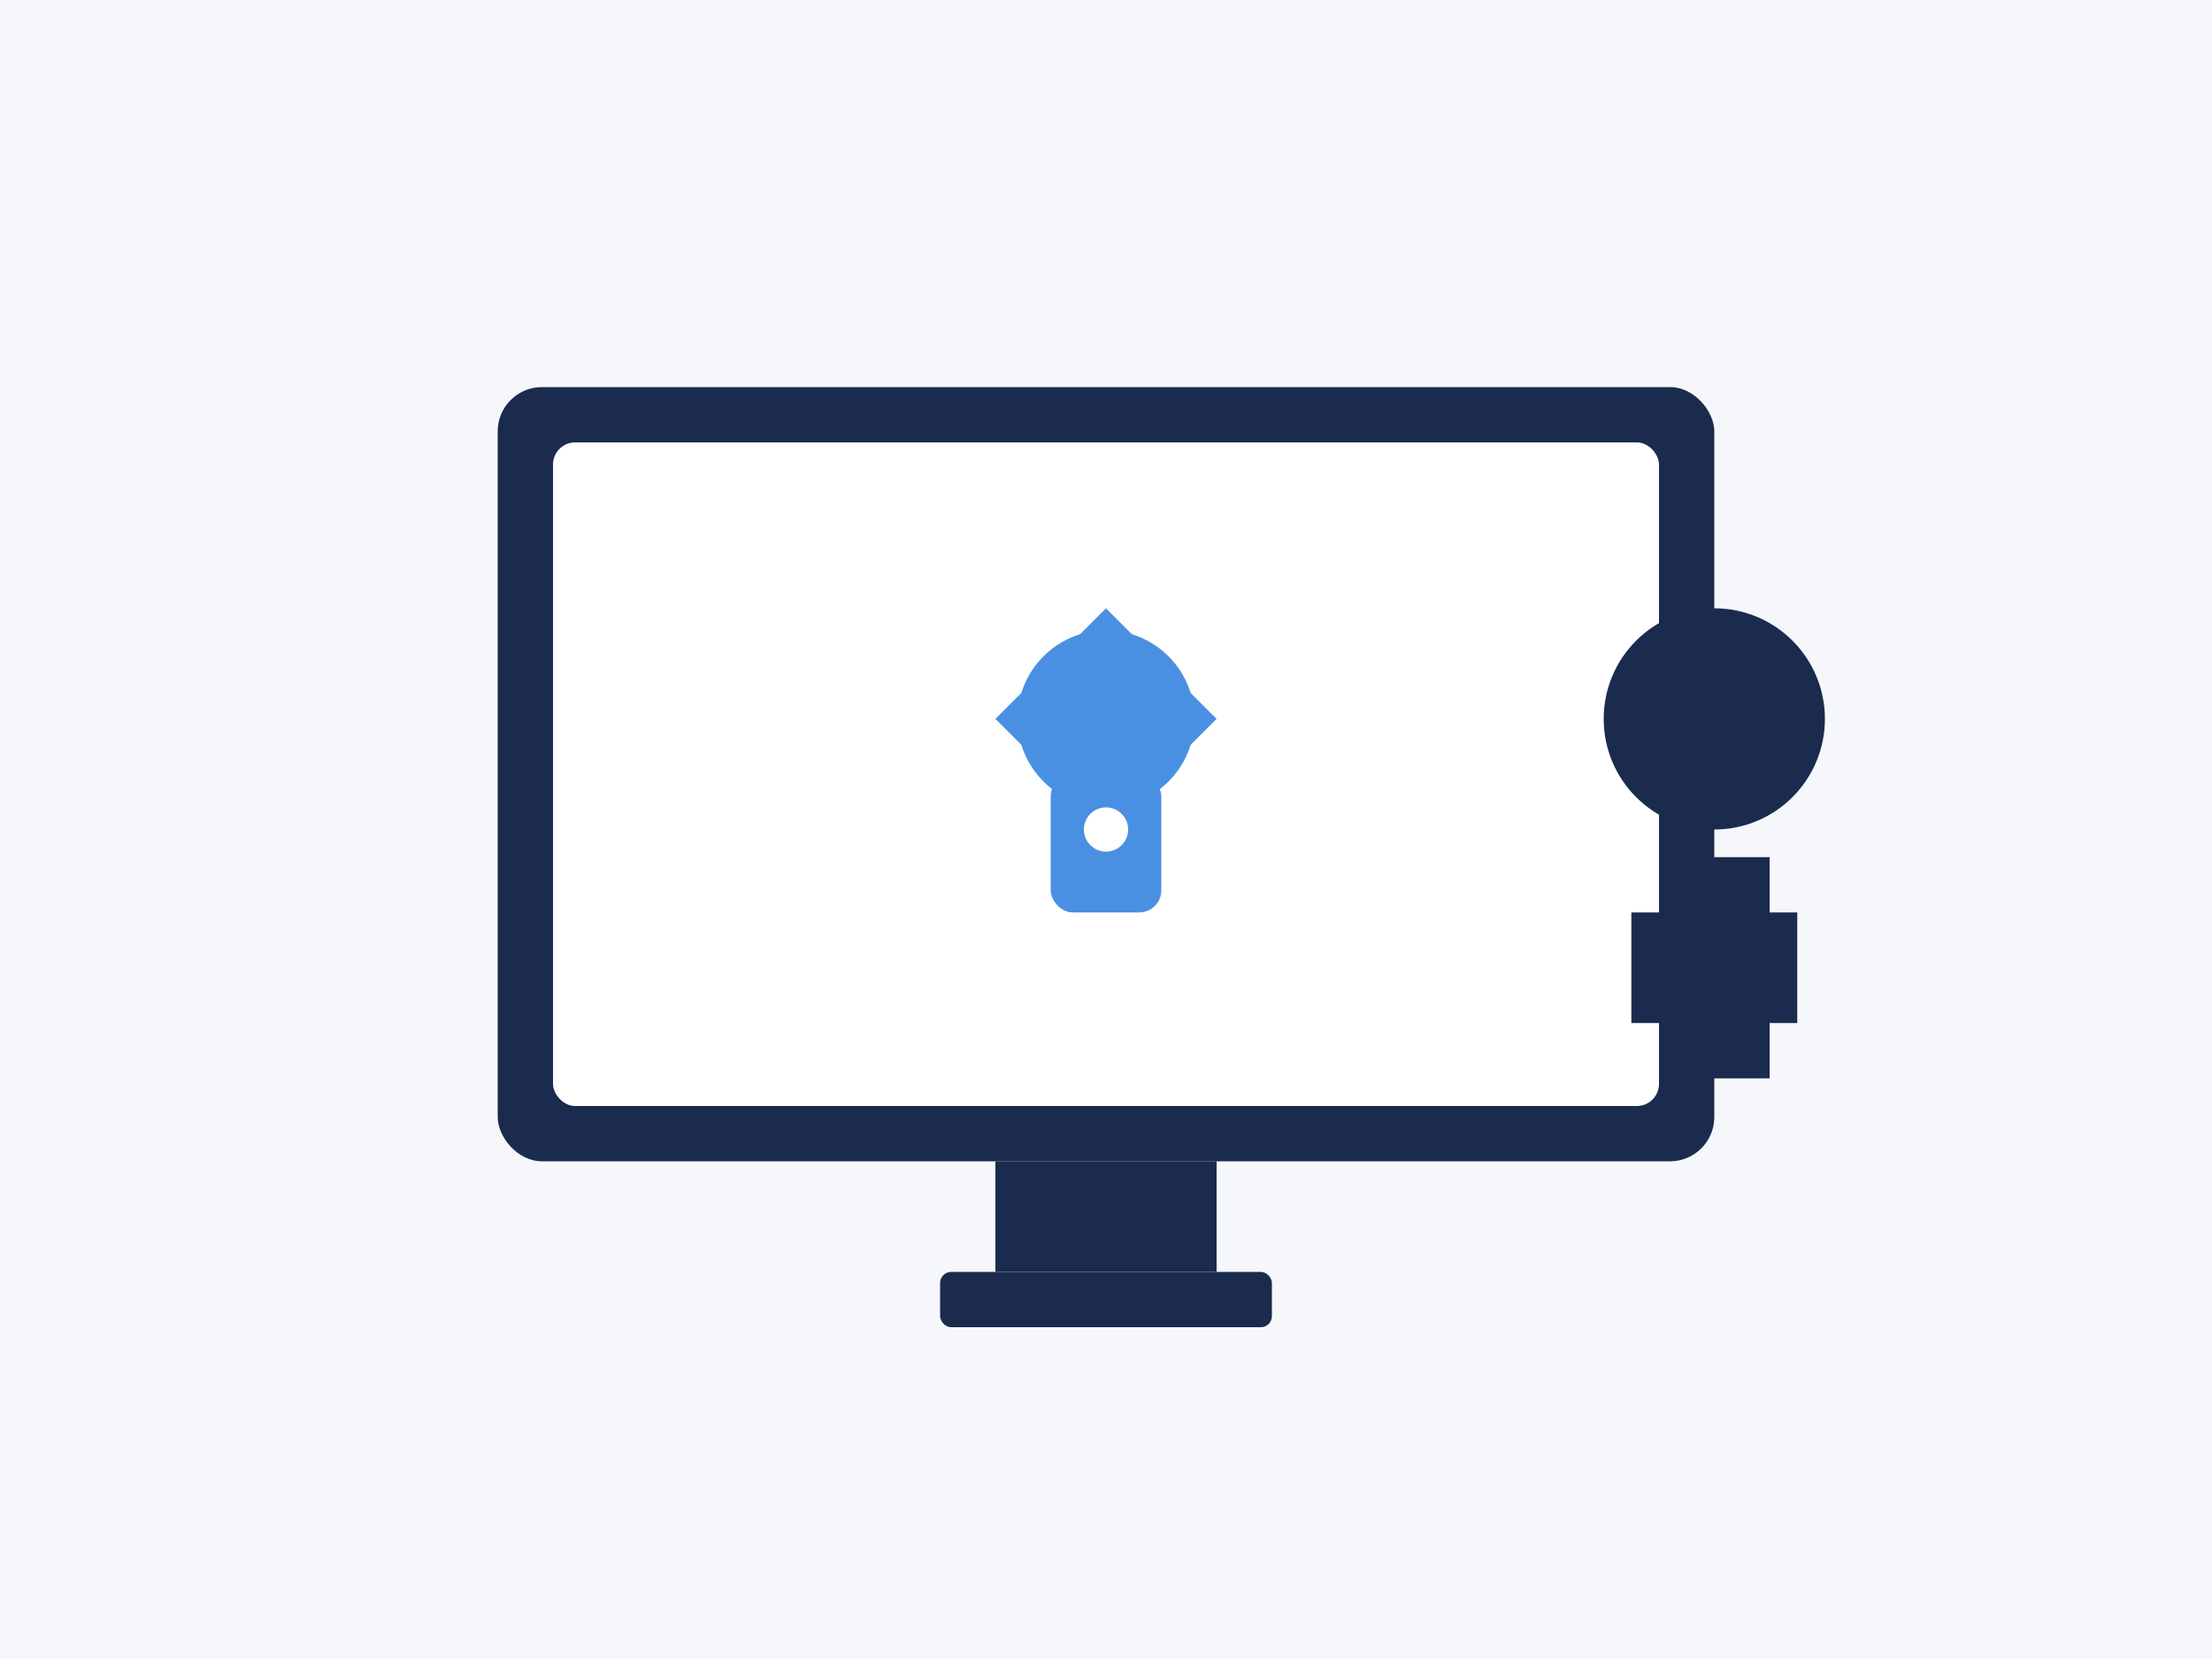 <?xml version="1.0" encoding="UTF-8"?>
<svg width="400" height="300" viewBox="0 0 400 300" fill="none" xmlns="http://www.w3.org/2000/svg">
  <rect width="400" height="300" fill="#F5F7FA"/>
  <g transform="translate(50, 50)">
    <!-- Computer Monitor -->
    <rect x="40" y="20" width="220" height="140" rx="8" fill="#1A2B4E"/>
    <rect x="50" y="30" width="200" height="120" rx="4" fill="#FFFFFF"/>
    <!-- Monitor Stand -->
    <rect x="130" y="160" width="40" height="20" fill="#1A2B4E"/>
    <rect x="120" y="180" width="60" height="10" rx="2" fill="#1A2B4E"/>
    <!-- Shield Icon -->
    <path d="M150 60 L130 80 L150 100 L170 80 Z" fill="#4A90E2"/>
    <circle cx="150" cy="80" r="15" fill="none" stroke="#4A90E2" stroke-width="2"/>
    <!-- Lock Icon -->
    <rect x="140" y="90" width="20" height="25" rx="4" fill="#4A90E2"/>
    <circle cx="150" cy="100" r="4" fill="#FFFFFF"/>
  </g>
  <!-- Person -->
  <g transform="translate(280, 100)">
    <circle cx="30" cy="30" r="20" fill="#1A2B4E"/>
    <rect x="20" y="55" width="20" height="40" fill="#1A2B4E"/>
    <rect x="15" y="65" width="30" height="20" fill="#1A2B4E"/>
  </g>
</svg>
